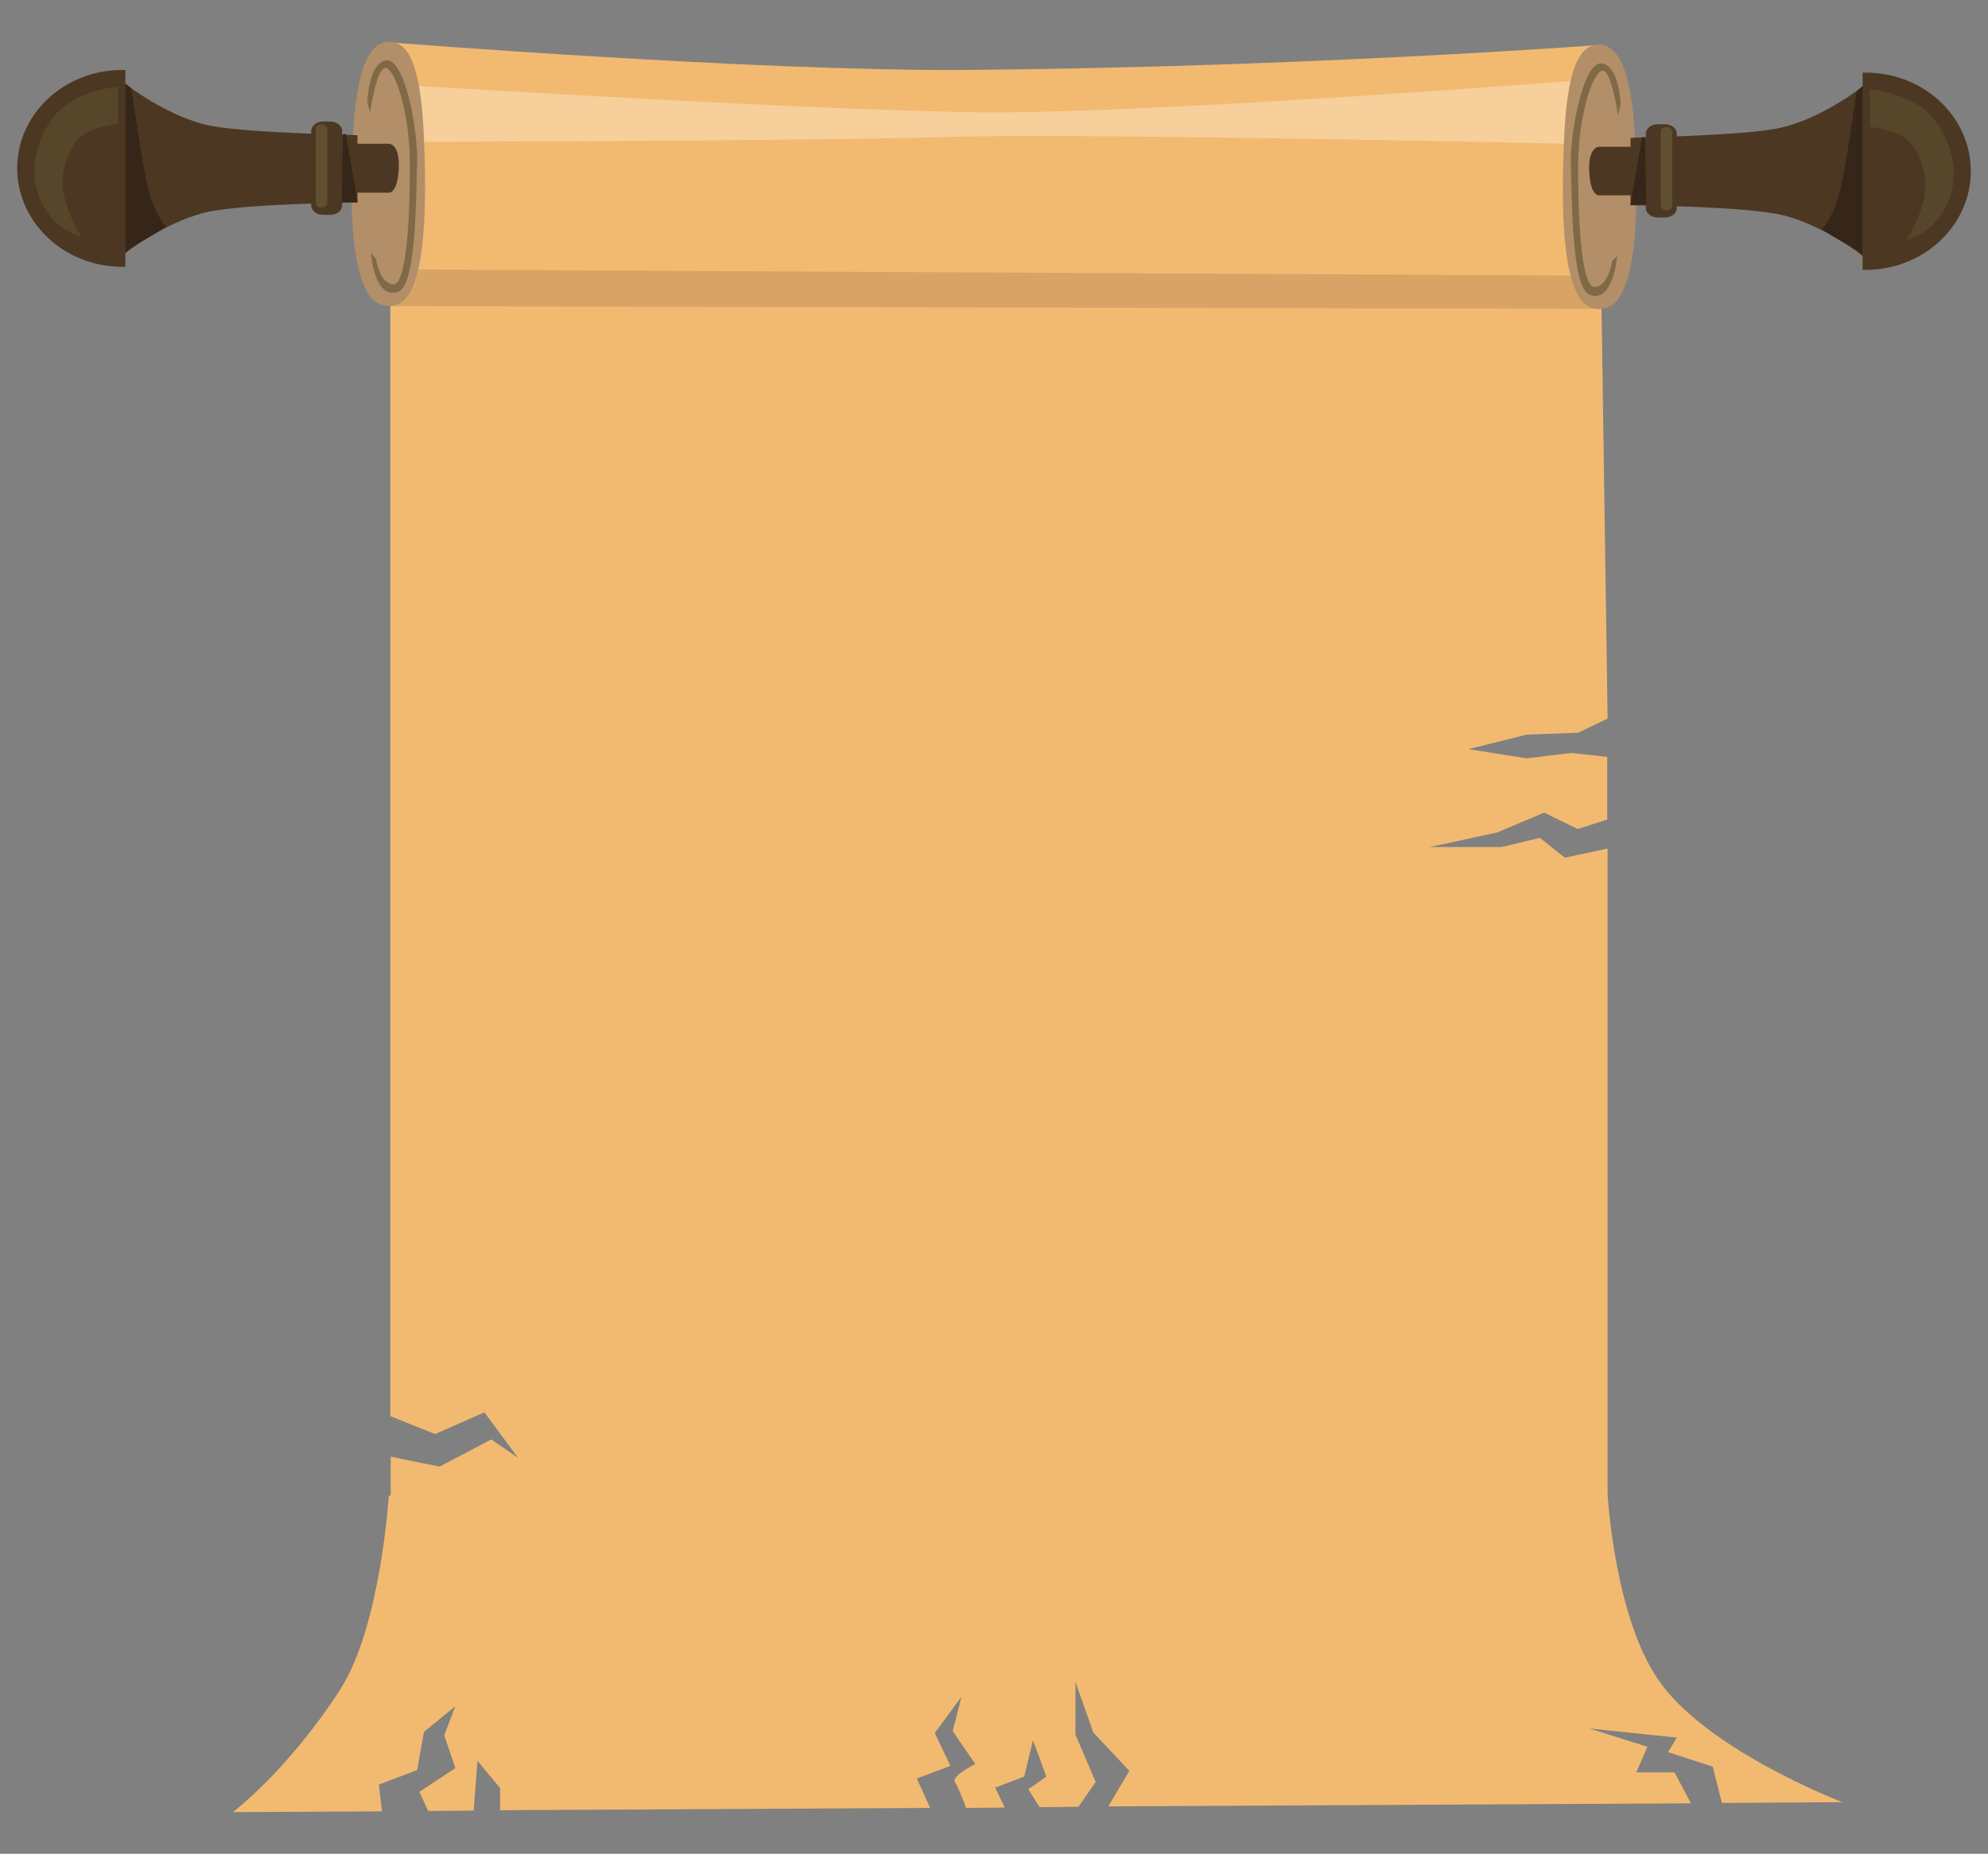 <?xml version="1.0" encoding="utf-8"?>
<!-- Generator: Adobe Illustrator 24.2.3, SVG Export Plug-In . SVG Version: 6.00 Build 0)  -->
<svg version="1.1" id="Layer_1" xmlns="http://www.w3.org/2000/svg" xmlns:xlink="http://www.w3.org/1999/xlink" x="0px" y="0px"
	 viewBox="0 0 520 485" style="enable-background:new 0 0 520 485;" xml:space="preserve">
<rect x="0" y="0" width="520" height="485" fill="#808080" stroke="none"/>
<style type="text/css">
	.st0{fill:#F2BA70;}
	.st1{fill:#D8A466;}
	.st2{opacity:0.3;fill:#FFFFFF;}
	.st3{fill:#B28E69;}
	.st4{fill:#4C3722;}
	.st5{opacity:0.6;fill:#5E5030;}
	.st6{fill:#5E5030;}
	.st7{fill:#352619;}
</style>
<g>
	<path class="st0" d="M99.1,466.9l10-3.8l1.8-10l8.2-6.7l-2.9,7.6l2.9,8.6l-9.4,6.2l2.3,5l11.9-0.1l0.4-5.4l0.6-7.6l5.9,7.1v5.8
		l112.5-0.6l-3.5-7.7l8.8-3.3l-4.1-8.6l7-9.5l-2.3,9l5.9,8.6c0,0-6.5,3.3-5.3,4.8c0.6,0.8,1.9,3.9,2.9,6.7l10.1-0.1l-2.5-5.2
		l7.6-2.9l2.3-9.5l3.5,9.5l-4.7,3.3l2.9,4.7l10.2-0.1l4.5-6.5l-5.3-12.4v-13.8l4.7,13.3l9.4,10l-5.5,9.3l152.4-0.8l-4.3-8.1h-10
		l2.9-6.7l-15.2-4.8l22.9,2.4l-2.3,3.8l11.7,3.8l2.4,9.5l31.5-0.2c0,0-33.8-12.9-47.2-30.7c-12.4-16.4-14.2-49.9-14.2-49.9V222
		l-11.2,2.4l-6.5-5.2l-10,2.4h-18.8l17.6-3.8l12.3-5.2l8.8,4.3l7.7-2.5v-16.4l-9.4-1l-11.7,1.4l-15.2-2.4l15.2-3.8l13.5-0.5l7.7-3.7
		l-2.6-176.2c0,0-76.6,5.8-165.4,6.5c-54.6,0.4-150.4-7.2-150.4-7.2l0,359.4l11.7,4.7l12.9-5.7l8.8,11.9l-7-4.8l-13.5,7.1
		c0,0-7.3-1.4-12.8-2.6v10.2h-0.5c0,0-2.1,34.2-12.7,50.7c-13.8,21.4-28.1,32.1-28.1,32.1l39-0.2L99.1,466.9z"/>
	<path class="st1" d="M101.7,80.1l316.7,0.7c0,0-3.7-1.5-4.2-2.4c-1.8-3.4-3.4-6.3-3.4-6.3l-301.4-1.6c0,0-1,2.5-3,5.3
		C104.5,78.5,101.7,80.1,101.7,80.1z"/>
	<path class="st2" d="M109.6,22.5c0,0,111.9,6.9,150.6,6.9c45.3,0,150.6-8.2,150.6-8.2c0.3,3.1-1.6,13.2-1.7,16.4
		c0,0-124.7-2.8-159.9-1.8c-35.2,1.1-138.3,1.3-138.3,1.3C110.2,36.3,109.6,23.1,109.6,22.5z"/>
	<g>
		<path class="st3" d="M110.8,34.1C110,19.3,107.6,13.9,105,12c-1.9-1.4-4.4-1.5-6.4,0c-2.6,2-5.3,7.4-6.2,22
			c-1.9,33.5,2.4,42.4,5.8,44.9c1.9,1.4,5.2,1.7,7.3-0.2C108.9,75.7,112.4,66,110.8,34.1z"/>
		<g>
			<path class="st4" d="M101.7,50.4H87.6V37.6h14.1c0,0,2.9-0.1,2.6,6.4C104,50.8,101.7,50.4,101.7,50.4z"/>
			<g>
				<path class="st4" d="M32.8,18.3c-0.3,0-0.5,0-0.8,0C16.8,18.3,4.5,29.8,4.5,44S16.8,69.8,32,69.8c0.3,0,0.5,0,0.8,0V18.3z"/>
				<path class="st4" d="M55.6,33c-11.3-2-22.9-11.1-22.9-11.1v22.1v0.2v22.1c0,0,11.5-9.1,22.9-11.1c11.3-2,37.9-2.2,37.9-2.2v-8.7
					v-0.2v-8.7C93.5,35.2,67,35,55.6,33z"/>
				<path class="st4" d="M89.5,53.7c0,1.4-1.4,2.5-3.1,2.5h-1.9c-1.7,0-3.1-1.1-3.1-2.5V34.3c0-1.4,1.4-2.5,3.1-2.5h1.9
					c1.7,0,3.1,1.1,3.1,2.5V53.7z"/>
				<path class="st5" d="M30.9,22.7c0,0-11.3,0.7-16.9,7.9C9.5,36.4,5.6,47.5,13.5,57c3.1,3.8,7.9,5,7.9,5s-6.5-9.5-4.7-17.5
					c1.7-8.1,5.5-10,9-11c3.5-1,5.2-1.1,5.2-1.1L30.9,22.7z"/>
				<path class="st6" d="M85.6,53.1c0,0.7-0.7,1.2-1.5,1.2l0,0c-0.8,0-1.5-0.5-1.5-1.2V33.7c0-0.7,0.7-1.2,1.5-1.2l0,0
					c0.8,0,1.5,0.5,1.5,1.2V53.1z"/>
				<path class="st7" d="M32.8,21.8v44.4c0,0,1-1.4,3.9-2.9c2.9-1.5,6.8-4,6.8-4s-3.4-3.2-5.2-11.9c-1.8-8.7-3.9-24.2-3.9-24.2
					L32.8,21.8z"/>
				<polygon class="st7" points="89.7,35.1 89.4,52.8 93.5,52.9 90.5,35.1 				"/>
			</g>
		</g>
		<path class="st5" d="M96.1,26.8l0.7,2.7c0,0,1.7-12.4,4.2-11.7c2.5,0.7,6,11.5,6.2,24c0.1,12.5-0.6,32.8-4.3,32.6
			c-3.7-0.2-4.6-6.8-4.6-6.8L97,66.2c0,0,1,12.5,7.2,10.1c4.8-1.8,4.6-25.6,4.9-33.8c0.3-8.2-3.2-27.4-8.1-26.7
			C96.3,16.5,96.1,26.8,96.1,26.8z"/>
	</g>
	<g>
		<path class="st3" d="M409.2,34.8c0.8-15.4,3.4-20.6,6.2-22.3c2.1-1.3,4.5-1.1,6.4,0.6c2.5,2.2,5,7.8,5.8,21.7
			c1.8,31.2-1.9,41.1-5.1,44.3c-2.3,2.3-6.5,2.6-9-0.7C410.5,74.4,407.7,63.7,409.2,34.8z"/>
		<g>
			<path class="st4" d="M418.3,51.1h14.1V38.4h-14.1c0,0-2.9-0.1-2.6,6.4C416,51.5,418.3,51.1,418.3,51.1z"/>
			<g>
				<path class="st4" d="M487.2,19c0.3,0,0.5,0,0.8,0c15.2,0,27.5,11.5,27.5,25.8c0,14.2-12.3,25.8-27.5,25.8c-0.3,0-0.5,0-0.8,0V19
					z"/>
				<path class="st4" d="M464.4,33.7c11.3-2,22.9-11.1,22.9-11.1v22.1v0.2v22.1c0,0-11.5-9.1-22.9-11.1c-11.3-2-37.9-2.2-37.9-2.2
					v-8.7v-0.2v-8.7C426.5,35.9,453,35.7,464.4,33.7z"/>
				<path class="st4" d="M430.5,54.4c0,1.4,1.4,2.5,3.1,2.5h1.9c1.7,0,3.1-1.1,3.1-2.5V35c0-1.4-1.4-2.5-3.1-2.5h-1.9
					c-1.7,0-3.1,1.1-3.1,2.5V54.4z"/>
				<path class="st5" d="M489.1,23.4c0,0,11.3,0.7,16.9,7.9c4.5,5.9,8.4,16.9,0.5,26.5c-3.1,3.8-7.9,5-7.9,5s6.5-9.5,4.7-17.5
					s-5.5-10-9-11c-3.5-1-5.2-1.1-5.2-1.1L489.1,23.4z"/>
				<path class="st6" d="M434.4,53.8c0,0.7,0.7,1.2,1.5,1.2l0,0c0.8,0,1.5-0.5,1.5-1.2V34.4c0-0.7-0.7-1.2-1.5-1.2l0,0
					c-0.8,0-1.5,0.5-1.5,1.2V53.8z"/>
				<path class="st7" d="M487.2,22.5v44.4c0,0-1-1.4-3.9-2.9c-2.9-1.5-6.8-4-6.8-4s3.4-3.2,5.2-11.9c1.8-8.7,3.9-24.2,3.9-24.2
					L487.2,22.5z"/>
				<polygon class="st7" points="430.3,35.9 430.6,53.5 426.5,53.6 429.5,35.9 				"/>
			</g>
		</g>
		<path class="st5" d="M423.9,27.5l-0.7,2.7c0,0-1.7-12.4-4.2-11.7c-2.5,0.7-6,11.5-6.2,24c-0.1,12.5,0.6,32.8,4.3,32.6
			c3.7-0.2,4.6-6.8,4.6-6.8l1.3-1.3c0,0-1,12.5-7.2,10.1c-4.8-1.8-4.6-25.6-4.9-33.8c-0.3-8.2,3.2-27.4,8.1-26.7
			C423.7,17.3,423.9,27.5,423.9,27.5z"/>
	</g>
</g>
</svg>
